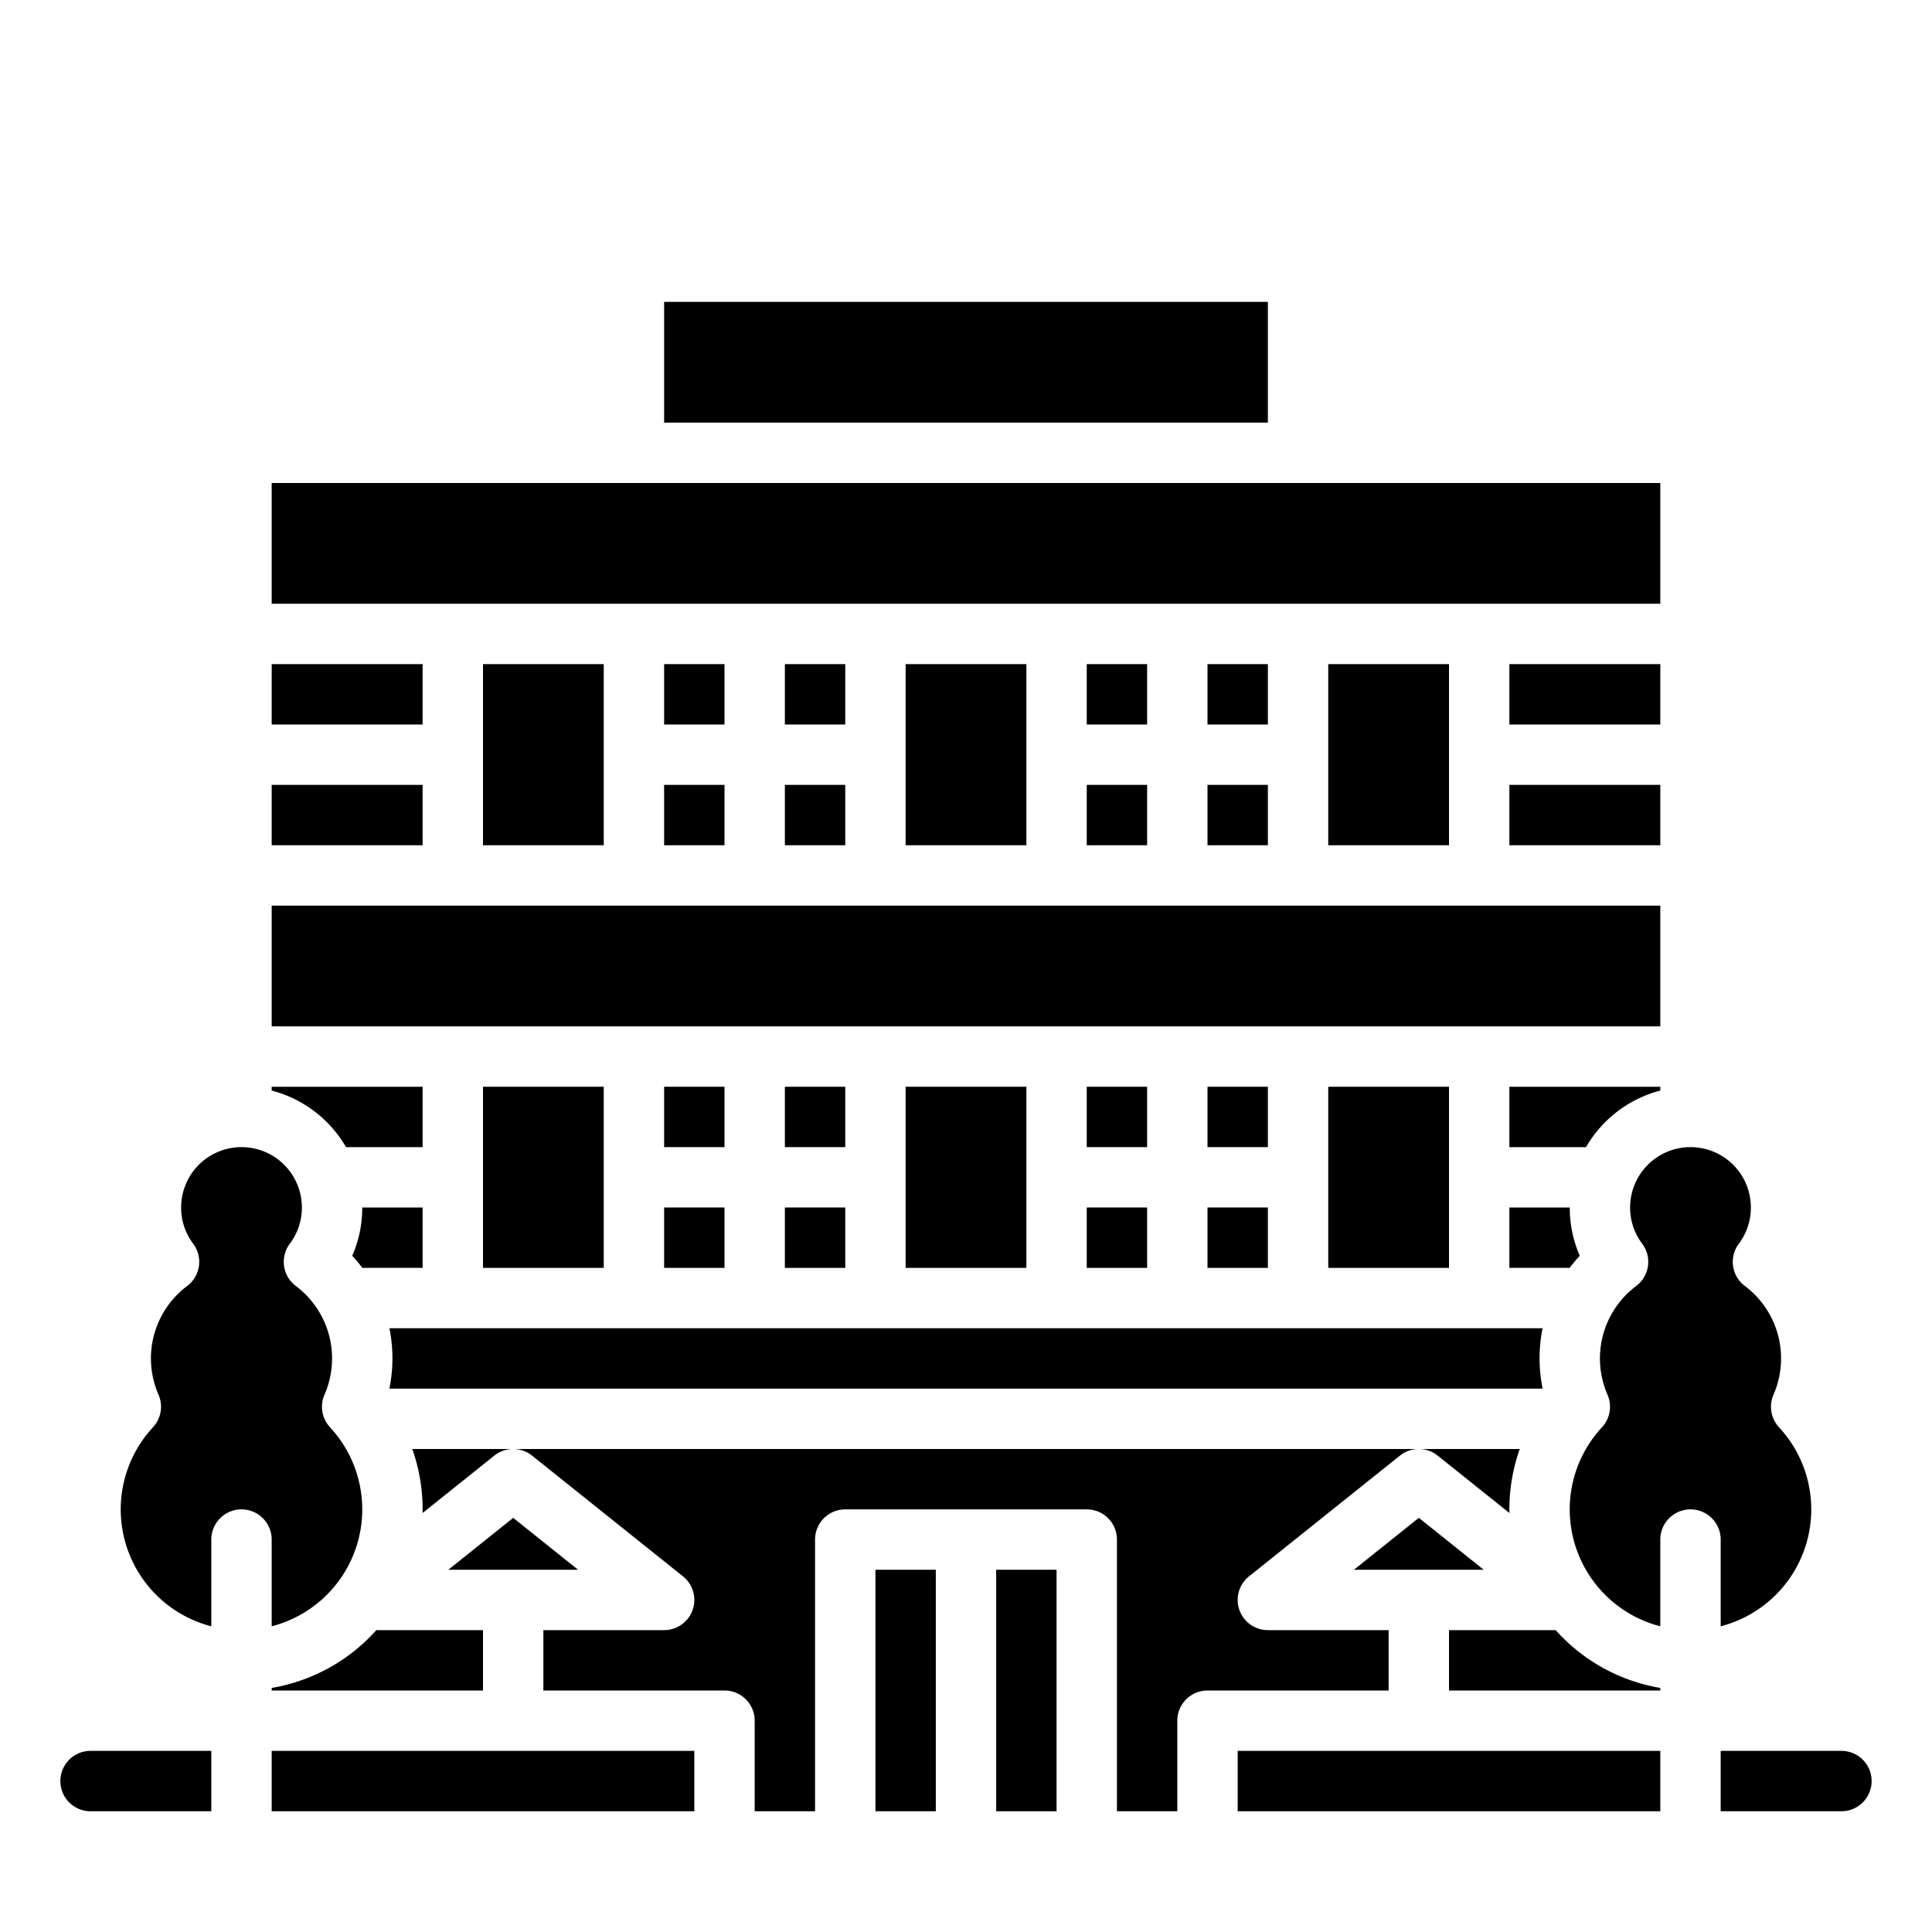 <svg id="Glyph" height="512" viewBox="0 0 512 512" width="512" xmlns="http://www.w3.org/2000/svg"><path d="m240 176h32v48h-32z"/><path d="m320 208h16v16h-16z"/><path d="m288 176h16v16h-16z"/><path d="m208 176h16v16h-16z"/><path d="m208 208h16v16h-16z"/><path d="m128 176h32v48h-32z"/><path d="m176 208h16v16h-16z"/><path d="m288 208h16v16h-16z"/><path d="m176 80h160v32h-160z"/><path d="m72 128h368v32h-368z"/><path d="m400 208h40v16h-40z"/><path d="m400 176h40v16h-40z"/><path d="m320 176h16v16h-16z"/><path d="m72 176h40v16h-40z"/><path d="m352 176h32v48h-32z"/><path d="m288 320h16v16h-16z"/><path d="m240 288h32v48h-32z"/><path d="m72 208h40v16h-40z"/><path d="m440 289.013v-1.013h-40v16h20.305a32.12 32.12 0 0 1 19.695-14.987z"/><path d="m288 288h16v16h-16z"/><path d="m320 288h16v16h-16z"/><path d="m320 320h16v16h-16z"/><path d="m418.656 332.8a31.807 31.807 0 0 1 -2.656-12.8h-16v16h15.978a40.015 40.015 0 0 1 2.678-3.2z"/><path d="m352 288h32v48h-32z"/><path d="m208 320h16v16h-16z"/><path d="m72 447.321v.679h56v-16h-28.261a47.974 47.974 0 0 1 -27.739 15.321z"/><path d="m112 320h-16a31.807 31.807 0 0 1 -2.656 12.8 40.015 40.015 0 0 1 2.678 3.2h15.978z"/><path d="m136 402.245-17.194 13.755h34.388z"/><path d="m72 240h368v32h-368z"/><path d="m176 288h16v16h-16z"/><path d="m176 320h16v16h-16z"/><path d="m128 288h32v48h-32z"/><path d="m408.816 368a39.945 39.945 0 0 1 -.816-8 40.535 40.535 0 0 1 .8-8h-305.6a40.535 40.535 0 0 1 .8 8 39.945 39.945 0 0 1 -.816 8z"/><path d="m208 288h16v16h-16z"/><path d="m91.7 304h20.3v-16h-40v1.013a32.12 32.12 0 0 1 19.7 14.987z"/><path d="m470 369.6a24.006 24.006 0 0 0 -7.6-28.806 8 8 0 0 1 -1.592-11.2 15.851 15.851 0 0 0 3.192-9.594 16 16 0 0 0 -32 0 15.851 15.851 0 0 0 3.2 9.6 8 8 0 0 1 -1.592 11.2 24.006 24.006 0 0 0 -7.608 28.8 8 8 0 0 1 -1.464 8.647 31.993 31.993 0 0 0 15.464 52.74v-22.987a8 8 0 0 1 16 0v22.987a31.993 31.993 0 0 0 15.461-52.738 8 8 0 0 1 -1.461-8.649z"/><path d="m232 416h16v64h-16z"/><path d="m72 464h112v16h-112z"/><path d="m72 430.987a31.993 31.993 0 0 0 15.461-52.738 8 8 0 0 1 -1.461-8.649 24.006 24.006 0 0 0 -7.6-28.8 8 8 0 0 1 -1.6-11.2 15.851 15.851 0 0 0 3.2-9.6 16 16 0 0 0 -32 0 15.851 15.851 0 0 0 3.2 9.6 8 8 0 0 1 -1.6 11.2 24.006 24.006 0 0 0 -7.6 28.8 8 8 0 0 1 -1.464 8.647 31.993 31.993 0 0 0 15.464 52.74v-22.987a8 8 0 0 1 16 0z"/><path d="m264 416h16v64h-16z"/><path d="m328 464h112v16h-112z"/><path d="m412.261 432h-28.261v16h56v-.679a47.974 47.974 0 0 1 -27.739-15.321z"/><path d="m358.806 416h34.388l-17.194-13.755z"/><path d="m368 432h-32a8 8 0 0 1 -5-14.247l40-32a8 8 0 0 1 10 0l19.027 15.222c-.007-.326-.025-.648-.025-.975a47.955 47.955 0 0 1 2.747-16h-293.496a47.955 47.955 0 0 1 2.747 16c0 .327-.018.649-.025.975l19.025-15.222a8 8 0 0 1 10 0l40 32a8 8 0 0 1 -5 14.247h-32v16h48a8 8 0 0 1 8 8v24h16v-72a8 8 0 0 1 8-8h64a8 8 0 0 1 8 8v72h16v-24a8 8 0 0 1 8-8h48z"/><path d="m176 176h16v16h-16z"/><path d="m24 464a8 8 0 0 0 0 16h32v-16z"/><path d="m488 464h-32v16h32a8 8 0 0 0 0-16z"/></svg>